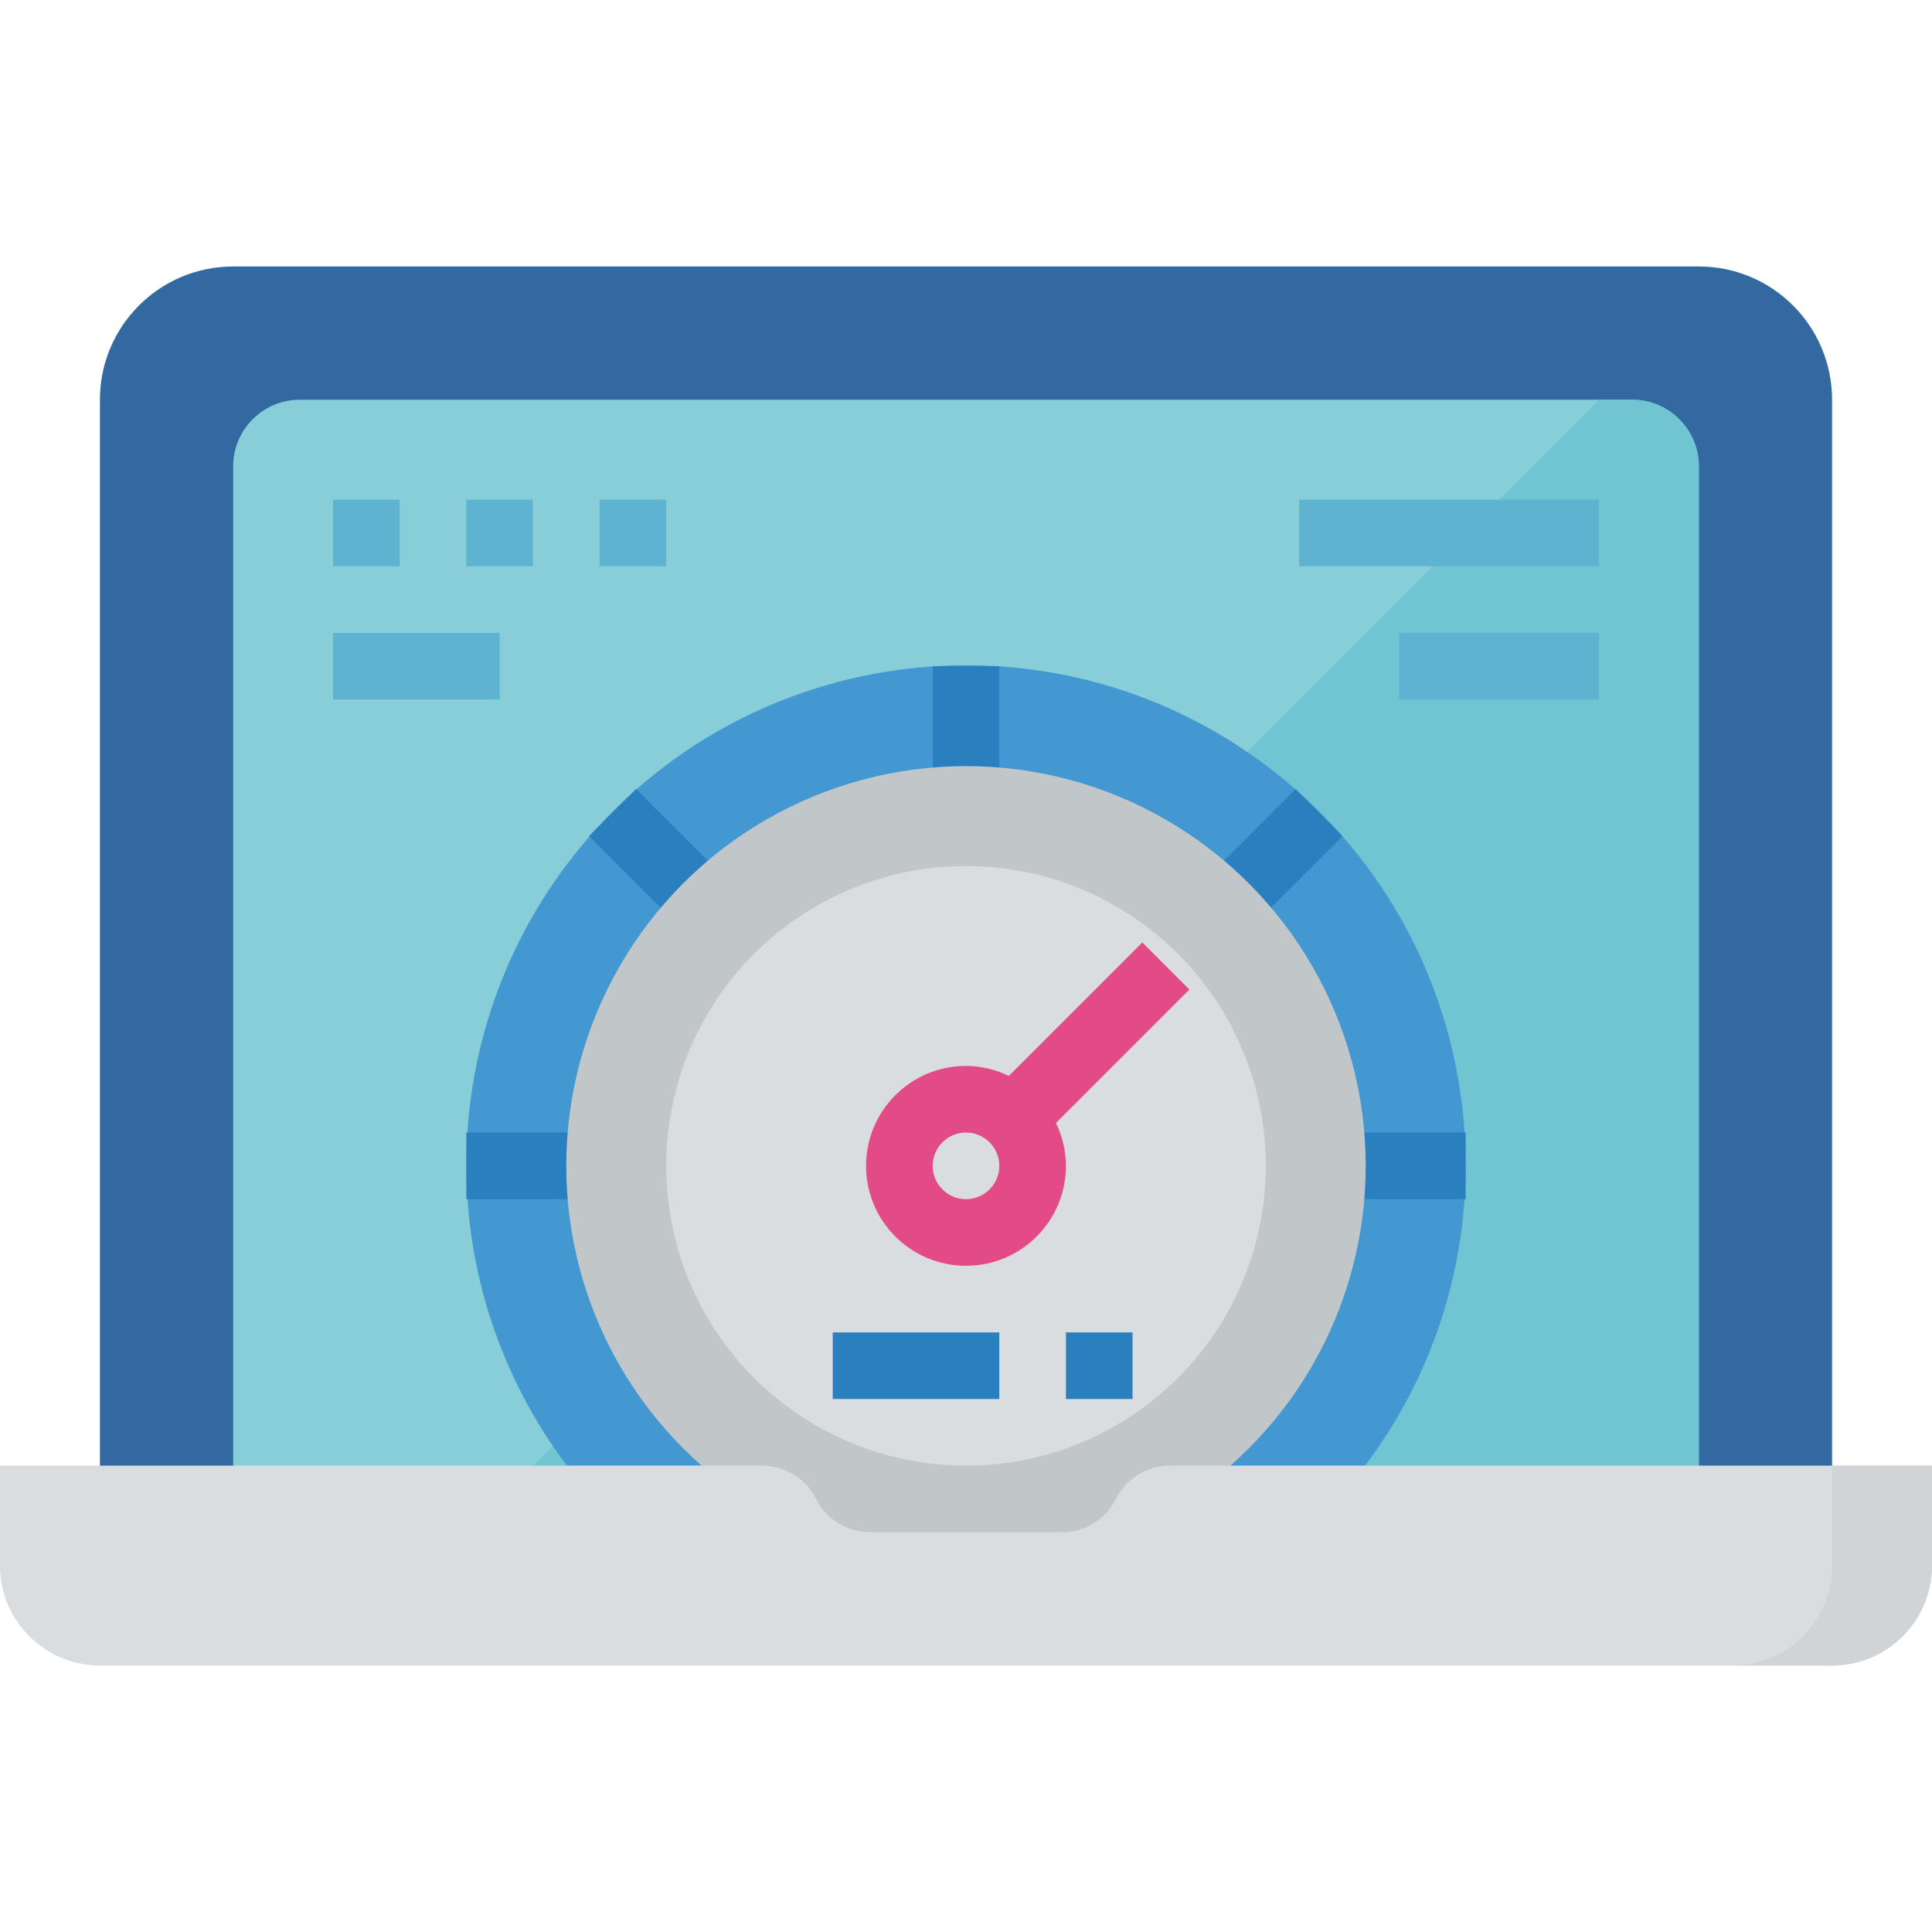 <?xml version="1.0" encoding="iso-8859-1"?>
<!-- Generator: Adobe Illustrator 21.0.0, SVG Export Plug-In . SVG Version: 6.00 Build 0)  -->
<svg version="1.1" id="Capa_1" xmlns="http://www.w3.org/2000/svg" xmlns:xlink="http://www.w3.org/1999/xlink" x="0px" y="0px"
	 viewBox="0 0 587.697 587.697" style="enable-background:new 0 0 587.697 587.697;" xml:space="preserve">
<g>
	<g>
		<g id="flat_26_">
			<path style="fill:#3269A1;" d="M516.768,81.062H70.929c-22.383,0-40.531,18.148-40.531,40.531v344.512h526.9V121.592
				C557.298,99.209,539.151,81.062,516.768,81.062z"/>
			<path style="fill:#87CED9;" d="M70.929,466.104V141.858c0-11.197,9.069-20.265,20.265-20.265h405.308
				c11.197,0,20.265,9.069,20.265,20.265v324.246"/>
			<path style="fill:#71C4D1;" d="M496.502,121.592H486.37L141.858,466.104h374.91V141.858
				C516.768,130.661,507.699,121.592,496.502,121.592z"/>
			<path style="fill:#4398D1;" d="M415.238,445.839c50.512-67.038,37.116-162.336-29.922-212.858s-162.346-37.116-212.858,29.932
				c-40.804,54.149-40.804,128.776,0,182.926H415.238z"/>
			<rect x="283.716" y="202.654" style="fill:#2A7FBF;" width="20.265" height="40.531"/>
			<rect x="141.858" y="344.512" style="fill:#2A7FBF;" width="40.531" height="20.265"/>
			<rect x="405.308" y="344.512" style="fill:#2A7FBF;" width="40.531" height="20.265"/>
			
				<rect x="366.726" y="251.366" transform="matrix(0.707 -0.707 0.707 0.707 -71.56 350.235)" style="fill:#2A7FBF;" width="40.53" height="20.265"/>
			
				<rect x="190.576" y="241.238" transform="matrix(0.707 -0.707 0.707 0.707 -126.125 218.515)" style="fill:#2A7FBF;" width="20.265" height="40.53"/>
			<circle style="fill:#C1C7C9;" cx="293.848" cy="354.644" r="121.592"/>
			<circle style="fill:#DADDDF;" cx="293.848" cy="354.644" r="91.194"/>
			<path style="fill:#E34B87;" d="M361.808,301.012l-14.328-14.328l-40.612,40.602c-4.053-1.986-8.511-3.02-13.021-3.04
				c-16.79,0-30.398,13.608-30.398,30.398s13.608,30.398,30.398,30.398s30.398-13.608,30.398-30.398
				c-0.02-4.509-1.054-8.967-3.04-13.021L361.808,301.012z M293.848,364.777c-5.593,0-10.133-4.539-10.133-10.133
				s4.539-10.133,10.133-10.133c5.593,0,10.133,4.539,10.133,10.133S299.442,364.777,293.848,364.777z"/>
			<rect x="253.317" y="405.308" style="fill:#2A7FBF;" width="50.663" height="20.265"/>
			<rect x="324.246" y="405.308" style="fill:#2A7FBF;" width="20.265" height="20.265"/>
			<rect x="395.175" y="151.99" style="fill:#5EB3D1;" width="91.194" height="20.265"/>
			<rect x="425.573" y="192.521" style="fill:#5EB3D1;" width="60.796" height="20.265"/>
			<rect x="101.327" y="151.99" style="fill:#5EB3D1;" width="20.265" height="20.265"/>
			<rect x="182.389" y="151.99" style="fill:#5EB3D1;" width="20.265" height="20.265"/>
			<rect x="101.327" y="192.521" style="fill:#5EB3D1;" width="50.663" height="20.265"/>
			<rect x="141.858" y="151.99" style="fill:#5EB3D1;" width="20.265" height="20.265"/>
			<path style="fill:#DADDDF;" d="M557.298,506.635h-526.9C13.608,506.635,0,493.027,0,476.237v-30.398h231.856
				c6.941,0,13.294,3.921,16.395,10.133l0,0c3.101,6.211,9.454,10.133,16.395,10.133h58.405c6.941,0,13.294-3.921,16.395-10.133l0,0
				c3.101-6.211,9.454-10.133,16.395-10.133h231.856v30.398C587.697,493.027,574.088,506.635,557.298,506.635z"/>
			<path style="fill:#D0D4D6;" d="M557.298,445.839v30.398c0,16.79-13.608,30.398-30.398,30.398h30.398
				c16.79,0,30.398-13.608,30.398-30.398v-30.398H557.298z"/>
		</g>
	</g>
</g>
<g>
</g>
<g>
</g>
<g>
</g>
<g>
</g>
<g>
</g>
<g>
</g>
<g>
</g>
<g>
</g>
<g>
</g>
<g>
</g>
<g>
</g>
<g>
</g>
<g>
</g>
<g>
</g>
<g>
</g>
</svg>
